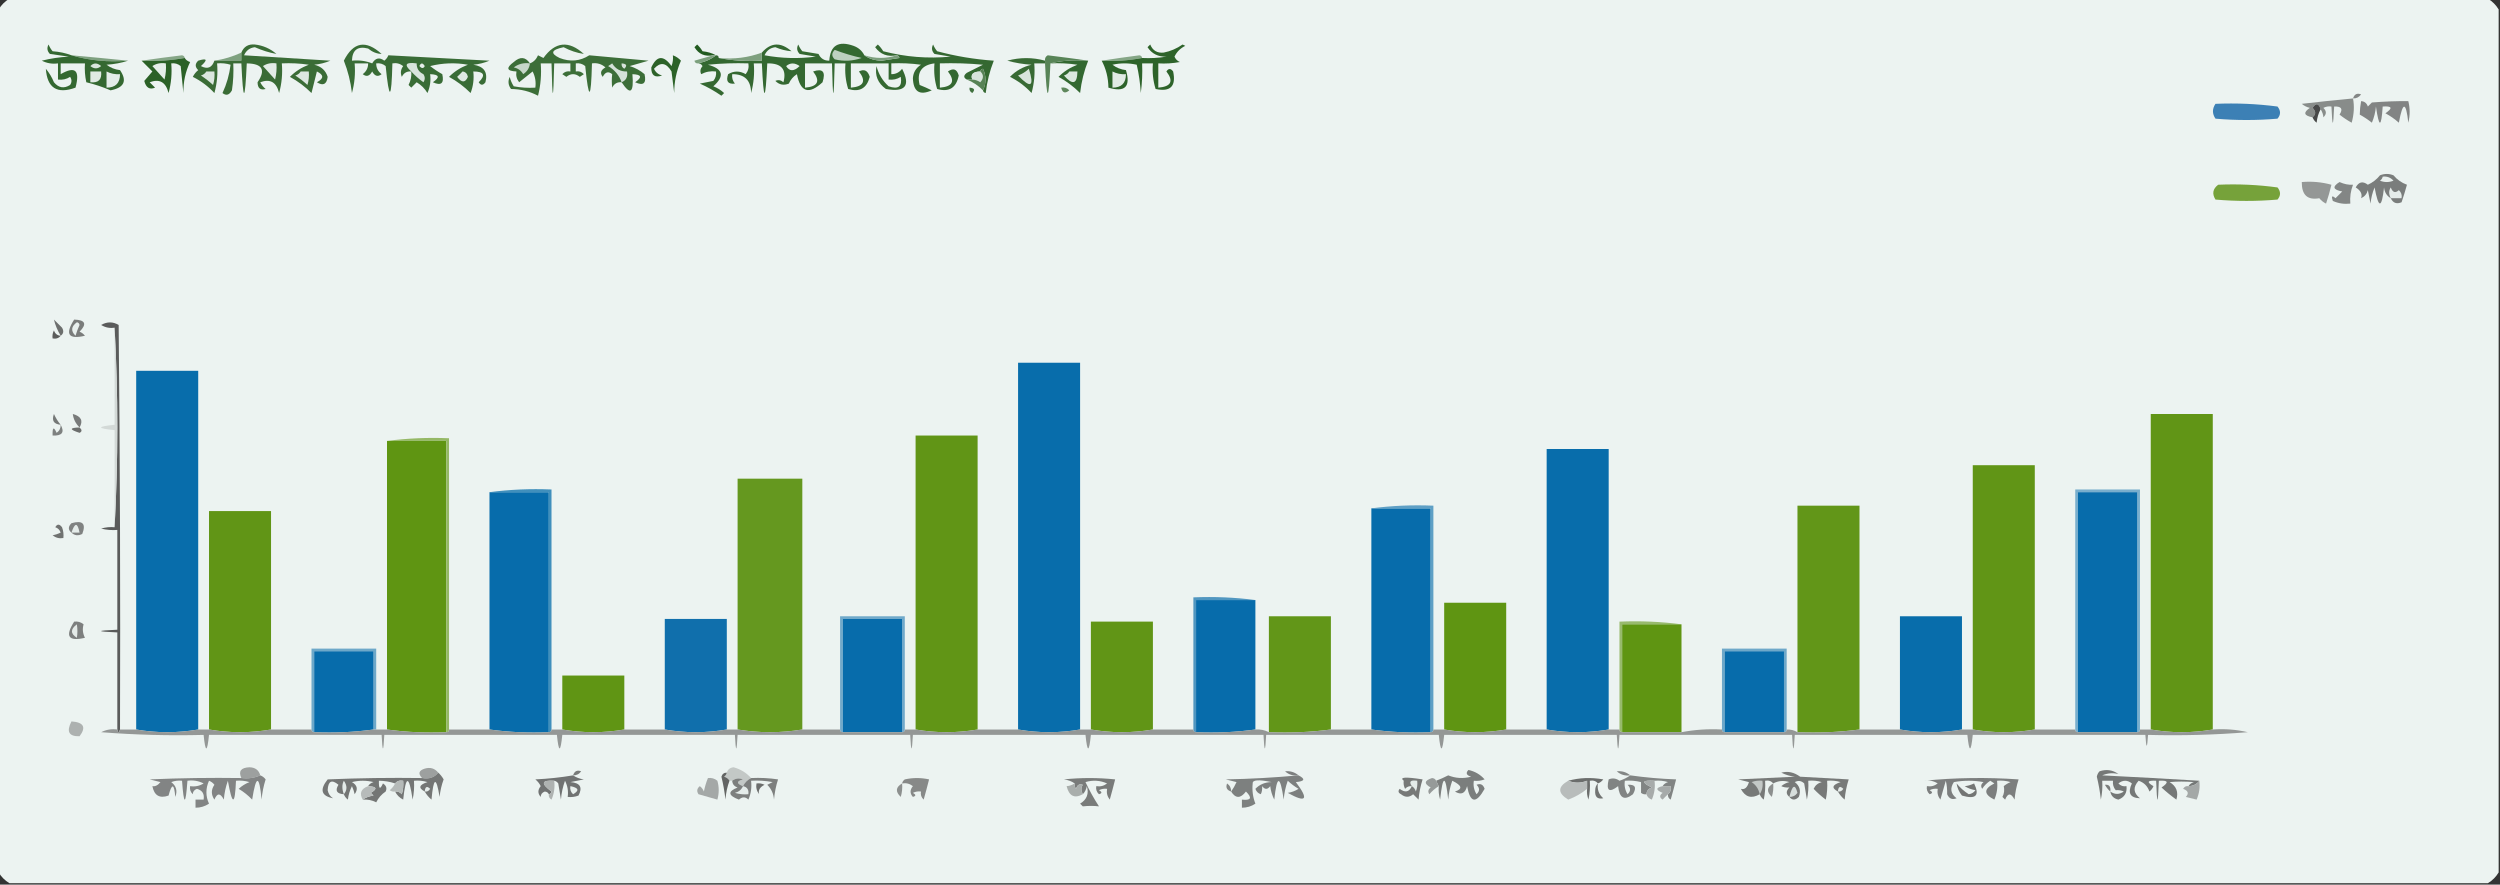 <?xml version="1.0" encoding="UTF-8"?>
<!DOCTYPE svg PUBLIC "-//W3C//DTD SVG 1.1//EN" "http://www.w3.org/Graphics/SVG/1.1/DTD/svg11.dtd">
<svg xmlns="http://www.w3.org/2000/svg" version="1.1" width="927px" height="328px" style="shape-rendering:geometricPrecision; text-rendering:geometricPrecision; image-rendering:optimizeQuality; fill-rule:evenodd; clip-rule:evenodd" xmlns:xlink="http://www.w3.org/1999/xlink">
<rect width="100%" height="100%" fill="#333333" stroke="none"/>
<g><path style="opacity:1" fill="#ecf3f1" d="M 3.5,-0.5 C 309.833,-0.5 616.167,-0.5 922.5,-0.5C 924.167,0.5 925.5,1.833 926.5,3.5C 926.5,110.167 926.5,216.833 926.5,323.5C 925.5,325.167 924.167,326.5 922.5,327.5C 616.167,327.5 309.833,327.5 3.5,327.5C 1.833,326.5 0.5,325.167 -0.5,323.5C -0.5,216.833 -0.5,110.167 -0.5,3.5C 0.5,1.833 1.833,0.5 3.5,-0.5 Z"/></g>
<g><path style="opacity:1" fill="#225b20" d="M 265.5,20.5 C 265.167,20.5 264.833,20.5 264.5,20.5C 261.404,21.093 259.071,20.093 257.5,17.5C 257.833,17.167 258.167,16.833 258.5,16.5C 259.287,17.242 259.953,18.075 260.5,19C 262.382,19.198 264.048,19.698 265.5,20.5 Z"/></g>
<g><path style="opacity:1" fill="#346831" d="M 320.5,20.5 C 322.223,21.8 324.39,22.467 327,22.5C 329.167,22.167 331.333,21.833 333.5,21.5C 333.376,20.893 333.043,20.56 332.5,20.5C 329.092,21.172 326.425,20.172 324.5,17.5C 324.833,17.167 325.167,16.833 325.5,16.5C 326.287,17.242 326.953,18.075 327.5,19C 335.717,21.135 344.05,21.802 352.5,21C 350.5,20.667 348.5,20.333 346.5,20C 345.483,18.951 345.316,17.784 346,16.5C 346.374,17.416 346.874,18.25 347.5,19C 354.302,20.827 361.302,21.994 368.5,22.5C 366.986,26.303 365.986,30.303 365.5,34.5C 364.893,34.376 364.56,34.043 364.5,33.5C 365.729,30.865 365.729,28.199 364.5,25.5C 363.893,25.624 363.56,25.957 363.5,26.5C 360.805,26.563 359.805,27.563 360.5,29.5C 359.833,29.5 359.167,29.5 358.5,29.5C 357.226,28.811 357.226,27.977 358.5,27C 360.5,26 362.5,25 364.5,24C 359.177,23.501 353.844,23.334 348.5,23.5C 348.5,26.5 348.5,29.5 348.5,32.5C 353.27,32.108 354.27,30.108 351.5,26.5C 353.495,25.11 354.828,25.61 355.5,28C 354.592,32.586 351.926,34.252 347.5,33C 346.549,29.943 346.216,26.777 346.5,23.5C 341.712,24.123 339.879,26.79 341,31.5C 342.509,32.09 344.009,32.756 345.5,33.5C 341.011,35.525 338.678,34.025 338.5,29C 338.643,26.849 339.643,25.182 341.5,24C 337.848,23.501 334.182,23.335 330.5,23.5C 330.5,24.833 330.5,26.167 330.5,27.5C 332.143,27.52 333.476,26.853 334.5,25.5C 337.712,31.804 335.712,34.304 328.5,33C 325.509,30.859 324.342,28.025 325,24.5C 325.763,27.47 327.263,29.97 329.5,32C 333.111,33.254 334.611,32.088 334,28.5C 332.644,29.38 331.144,29.713 329.5,29.5C 329.5,27.5 329.5,25.5 329.5,23.5C 324.833,23.5 320.167,23.5 315.5,23.5C 315.5,26.5 315.5,29.5 315.5,32.5C 320.27,32.108 321.27,30.108 318.5,26.5C 320.438,25.465 321.772,26.132 322.5,28.5C 321.398,32.767 318.731,34.267 314.5,33C 313.549,29.943 313.216,26.777 313.5,23.5C 312.167,23.5 310.833,23.5 309.5,23.5C 309.167,38.167 308.833,38.167 308.5,23.5C 305.167,23.5 301.833,23.5 298.5,23.5C 298.5,26.5 298.5,29.5 298.5,32.5C 303.27,32.108 304.27,30.108 301.5,26.5C 305.083,25.27 306.249,26.604 305,30.5C 299.951,35.194 296.785,34.194 295.5,27.5C 294.155,28.347 293.155,29.513 292.5,31C 290.597,31.774 288.93,31.44 287.5,30C 288.549,29.508 289.549,29.674 290.5,30.5C 291.776,25.736 289.776,23.403 284.5,23.5C 283.833,38.167 283.167,38.167 282.5,23.5C 281.5,23.5 280.5,23.5 279.5,23.5C 279.823,27.226 279.489,30.893 278.5,34.5C 278.479,29.812 276.145,27.479 271.5,27.5C 271.33,28.822 271.663,29.989 272.5,31C 269.909,31.301 269.075,30.134 270,27.5C 272.132,26.22 274.298,26.22 276.5,27.5C 277.429,26.311 277.762,24.978 277.5,23.5C 272.489,23.334 267.489,23.501 262.5,24C 268.123,25.527 268.79,28.193 264.5,32C 266.002,32.583 267.335,33.416 268.5,34.5C 268.167,34.833 267.833,35.167 267.5,35.5C 264.963,33.733 262.297,32.233 259.5,31C 261.167,30.667 262.833,30.333 264.5,30C 265.337,28.989 265.67,27.822 265.5,26.5C 263.533,26.261 261.699,26.594 260,27.5C 259.508,26.451 259.674,25.451 260.5,24.5C 260.043,23.703 259.376,23.369 258.5,23.5C 261.159,23.083 263.492,22.083 265.5,20.5C 266.167,20.5 266.5,20.833 266.5,21.5C 271.64,22.488 276.974,22.821 282.5,22.5C 282.5,21.5 282.5,20.5 282.5,19.5C 285.828,15.696 289.494,15.529 293.5,19C 291.51,18.862 289.51,18.362 287.5,17.5C 285.603,17.728 284.27,18.728 283.5,20.5C 289.807,21.664 296.141,21.831 302.5,21C 300.5,20.667 298.5,20.333 296.5,20C 295.483,18.951 295.316,17.784 296,16.5C 296.374,17.416 296.874,18.25 297.5,19C 299.5,19.333 301.5,19.667 303.5,20C 304.308,21.706 305.641,22.539 307.5,22.5C 307.867,16.844 310.867,15.011 316.5,17C 318.324,17.66 319.657,18.827 320.5,20.5 Z"/></g>
<g><path style="opacity:1" fill="#bdd0c0" d="M 309.5,18.5 C 312.694,19.708 316.027,20.708 319.5,21.5C 316.216,22.657 312.882,22.824 309.5,22C 308.316,20.855 308.316,19.688 309.5,18.5 Z"/></g>
<g><path style="opacity:1" fill="#7ea07f" d="M 26.5,20.5 C 33.6,21.134 40.6,21.801 47.5,22.5C 40.087,23.128 33.087,22.461 26.5,20.5 Z"/></g>
<g><path style="opacity:1" fill="#86a687" d="M 68.5,21.5 C 63.26,22.449 57.926,22.782 52.5,22.5C 57.368,21.788 62.368,21.121 67.5,20.5C 68.107,20.624 68.44,20.957 68.5,21.5 Z"/></g>
<g><path style="opacity:1" fill="#7ea17f" d="M 89.5,19.5 C 89.5,20.5 89.5,21.5 89.5,22.5C 86.167,22.5 82.833,22.5 79.5,22.5C 82.963,21.988 86.296,20.988 89.5,19.5 Z"/></g>
<g><path style="opacity:1" fill="#396c36" d="M 152.5,26.5 C 150.876,26.36 149.71,27.027 149,28.5C 148.405,27.101 148.572,25.768 149.5,24.5C 148.311,23.571 146.978,23.238 145.5,23.5C 145.153,37.191 144.32,37.525 143,24.5C 141.989,23.663 140.822,23.33 139.5,23.5C 139.48,25.143 140.147,26.476 141.5,27.5C 140.132,28.594 138.965,28.26 138,26.5C 137.035,28.26 135.868,28.594 134.5,27.5C 135.853,26.476 136.52,25.143 136.5,23.5C 134.833,23.5 133.167,23.5 131.5,23.5C 131.823,27.226 131.489,30.893 130.5,34.5C 130.014,30.303 129.014,26.303 127.5,22.5C 131.002,15.527 135.669,14.694 141.5,20C 139.721,19.956 138.055,19.289 136.5,18C 132.652,17.013 130.652,18.513 130.5,22.5C 133.119,22.232 135.619,22.565 138,23.5C 139.194,21.475 140.694,21.141 142.5,22.5C 143.192,21.975 143.692,21.308 144,20.5C 156.438,21.158 168.938,21.824 181.5,22.5C 179.577,23.308 177.577,23.808 175.5,24C 179.461,24.608 180.961,26.774 180,30.5C 179.107,31.711 178.274,31.711 177.5,30.5C 180.18,27.853 179.513,26.52 175.5,26.5C 175.813,29.247 175.48,31.913 174.5,34.5C 172.116,32.115 169.45,30.115 166.5,28.5C 168.457,26.515 170.79,25.015 173.5,24C 168.798,23.172 164.131,23.338 159.5,24.5C 160.914,25.624 162.414,26.624 164,27.5C 164.757,30.914 163.59,31.914 160.5,30.5C 163.229,28.633 162.896,27.633 159.5,27.5C 159.808,29.924 159.474,32.257 158.5,34.5C 157.5,32.833 156.167,31.5 154.5,30.5C 153.833,31.167 153.167,31.833 152.5,32.5C 152.167,32.167 151.833,31.833 151.5,31.5C 152.309,29.929 152.643,28.262 152.5,26.5 Z"/></g>
<g><path style="opacity:1" fill="#2c6228" d="M 249.5,20.5 C 250.643,20.908 251.643,21.575 252.5,22.5C 250.83,26.258 249.997,30.258 250,34.5C 249.667,31.833 249.333,29.167 249,26.5C 247.041,23.211 244.875,22.878 242.5,25.5C 243.09,26.799 244.09,27.632 245.5,28C 242.77,28.942 241.437,27.942 241.5,25C 243.556,20.553 246.056,20.386 249,24.5C 249.49,23.207 249.657,21.873 249.5,20.5 Z"/></g>
<g><path style="opacity:1" fill="#7ca07d" d="M 264.5,20.5 C 264.833,20.5 265.167,20.5 265.5,20.5C 263.492,22.083 261.159,23.083 258.5,23.5C 257.957,23.44 257.624,23.107 257.5,22.5C 259.969,21.832 262.302,21.165 264.5,20.5 Z"/></g>
<g><path style="opacity:1" fill="#7ea07e" d="M 282.5,19.5 C 282.5,20.5 282.5,21.5 282.5,22.5C 276.974,22.821 271.64,22.488 266.5,21.5C 272.135,22.037 277.468,21.37 282.5,19.5 Z"/></g>
<g><path style="opacity:1" fill="#7c9f7d" d="M 320.5,20.5 C 324.601,21.791 328.601,21.791 332.5,20.5C 333.043,20.56 333.376,20.893 333.5,21.5C 331.333,21.833 329.167,22.167 327,22.5C 324.39,22.467 322.223,21.8 320.5,20.5 Z"/></g>
<g><path style="opacity:1" fill="#85a686" d="M 423.5,21.5 C 418.595,22.445 413.595,22.779 408.5,22.5C 413.034,21.784 417.701,21.117 422.5,20.5C 423.107,20.624 423.44,20.957 423.5,21.5 Z"/></g>
<g><path style="opacity:1" fill="#2d632a" d="M 408.5,22.5 C 413.595,22.779 418.595,22.445 423.5,21.5C 426.518,21.665 429.518,21.498 432.5,21C 429.443,21.107 427.109,19.94 425.5,17.5C 425.833,17.167 426.167,16.833 426.5,16.5C 427.412,18.743 429.078,19.743 431.5,19.5C 434.012,19.006 436.345,18.006 438.5,16.5C 438.833,16.667 439.167,16.833 439.5,17C 437.673,17.899 436.34,19.233 435.5,21C 435.905,21.945 436.572,22.612 437.5,23C 434.854,23.497 432.187,23.664 429.5,23.5C 429.5,26.5 429.5,29.5 429.5,32.5C 434.27,32.108 435.27,30.108 432.5,26.5C 433.274,25.289 434.107,25.289 435,26.5C 436.167,32 434,34.167 428.5,33C 427.549,29.943 427.216,26.777 427.5,23.5C 426.167,23.5 424.833,23.5 423.5,23.5C 423.665,27.182 423.499,30.848 423,34.5C 422.793,30.911 422.293,27.411 421.5,24C 418.5,23.333 415.5,23.333 412.5,24C 413.949,25.117 415.616,25.784 417.5,26C 419.333,32.167 417.167,34.333 411,32.5C 410.95,28.843 410.117,25.51 408.5,22.5 Z"/></g>
<g><path style="opacity:1" fill="#2b6127" d="M 68.5,21.5 C 68.918,22.222 69.584,22.722 70.5,23C 68.781,26.51 67.948,30.344 68,34.5C 67.667,31.167 67.333,27.833 67,24.5C 65.989,23.663 64.822,23.33 63.5,23.5C 63.823,27.226 63.489,30.893 62.5,34.5C 61.502,30.458 59.168,29.124 55.5,30.5C 56.167,31.167 56.833,31.833 57.5,32.5C 55.461,33.359 54.127,32.526 53.5,30C 54.509,28.832 55.509,27.665 56.5,26.5C 55.133,25.16 53.8,23.827 52.5,22.5C 57.926,22.782 63.26,22.449 68.5,21.5 Z"/></g>
<g><path style="opacity:1" fill="#3a6c36" d="M 79.5,22.5 C 82.833,22.5 86.167,22.5 89.5,22.5C 89.5,21.5 89.5,20.5 89.5,19.5C 90.391,17.286 92.058,16.286 94.5,16.5C 97.528,16.847 100.194,18.014 102.5,20C 99.835,19.52 97.169,18.687 94.5,17.5C 92.603,17.728 91.27,18.728 90.5,20.5C 101.167,21.167 111.833,21.833 122.5,22.5C 120.577,23.308 118.577,23.808 116.5,24C 119.093,24.606 120.76,26.106 121.5,28.5C 121.141,31.282 119.808,31.948 117.5,30.5C 120.133,29.116 120.133,27.782 117.5,26.5C 116.833,29.167 116.167,31.833 115.5,34.5C 113.116,32.115 110.45,30.115 107.5,28.5C 109.457,26.515 111.79,25.015 114.5,24C 111.183,23.502 107.85,23.335 104.5,23.5C 104.823,27.226 104.489,30.893 103.5,34.5C 102.502,30.458 100.168,29.124 96.5,30.5C 96.977,31.478 97.643,32.311 98.5,33C 96.527,33.538 95.527,32.704 95.5,30.5C 98.637,25.93 97.304,23.597 91.5,23.5C 90.833,38.167 90.167,38.167 89.5,23.5C 88.5,23.5 87.5,23.5 86.5,23.5C 86.665,26.85 86.498,30.183 86,33.5C 85.035,35.26 83.868,35.594 82.5,34.5C 84.055,31.17 85.055,27.67 85.5,24C 83.866,23.506 82.199,23.34 80.5,23.5C 80.823,27.226 80.489,30.893 79.5,34.5C 77.23,32.025 74.563,30.025 71.5,28.5C 71.977,27.522 72.643,26.689 73.5,26C 72.269,24.817 72.269,23.651 73.5,22.5C 76.788,21.462 77.121,22.128 74.5,24.5C 76.93,25.786 78.597,25.119 79.5,22.5 Z"/></g>
<g><path style="opacity:1" fill="#386a34" d="M 387.5,22.5 C 387.5,22.833 387.5,23.167 387.5,23.5C 386.167,23.5 384.833,23.5 383.5,23.5C 383.823,27.226 383.489,30.893 382.5,34.5C 380.23,32.025 377.563,30.025 374.5,28.5C 376.677,26.242 379.343,24.742 382.5,24C 379.447,23.821 376.447,23.321 373.5,22.5C 378.216,21.225 382.883,21.225 387.5,22.5 Z"/></g>
<g><path style="opacity:1" fill="#e5eee9" d="M 56.5,24.5 C 57.919,23.549 59.585,23.215 61.5,23.5C 61.662,25.527 61.495,27.527 61,29.5C 59.483,27.761 57.983,26.094 56.5,24.5 Z"/></g>
<g><path style="opacity:1" fill="#e2ece6" d="M 97.5,24.5 C 98.919,23.549 100.585,23.215 102.5,23.5C 102.662,25.527 102.495,27.527 102,29.5C 100.483,27.761 98.983,26.094 97.5,24.5 Z"/></g>
<g><path style="opacity:1" fill="#e6eeea" d="M 155.5,24.5 C 156.077,23.227 156.743,23.227 157.5,24.5C 157.03,25.463 156.363,25.463 155.5,24.5 Z"/></g>
<g><path style="opacity:1" fill="#3c6e38" d="M 230.5,30.5 C 228.876,30.36 227.71,31.027 227,32.5C 226.805,30.793 226.805,29.126 227,27.5C 225.594,26.332 224.428,26.665 223.5,28.5C 222.406,27.132 222.74,25.965 224.5,25C 223.095,23.731 221.429,23.231 219.5,23.5C 219.153,37.191 218.32,37.525 217,24.5C 215.989,23.663 214.822,23.33 213.5,23.5C 213.5,24.5 213.5,25.5 213.5,26.5C 214.675,26.281 215.675,26.614 216.5,27.5C 216,27.833 215.5,28.167 215,28.5C 213.333,27.167 211.667,27.167 210,28.5C 209.5,28.167 209,27.833 208.5,27.5C 209.325,26.614 210.325,26.281 211.5,26.5C 211.5,25.5 211.5,24.5 211.5,23.5C 209.5,23.5 207.5,23.5 205.5,23.5C 205.167,38.167 204.833,38.167 204.5,23.5C 203.167,23.5 201.833,23.5 200.5,23.5C 200.824,27.555 200.491,31.555 199.5,35.5C 196.422,33.87 193.089,33.037 189.5,33C 188.446,31.612 188.28,30.112 189,28.5C 189.309,29.766 189.809,30.933 190.5,32C 193.146,32.497 195.813,32.664 198.5,32.5C 198.799,30.396 198.466,28.396 197.5,26.5C 195.833,27.833 194.167,29.167 192.5,30.5C 191.571,29.311 191.238,27.978 191.5,26.5C 187.865,26.344 187.532,25.178 190.5,23C 192.861,20.891 194.861,21.058 196.5,23.5C 197.859,22.994 198.859,21.994 199.5,20.5C 200.167,20.833 200.833,21.167 201.5,21.5C 205.877,15.424 210.877,14.924 216.5,20C 213.911,19.632 211.411,18.799 209,17.5C 204.402,18.45 203.902,19.783 207.5,21.5C 211.421,23.03 215.087,22.697 218.5,20.5C 225.808,21.135 233.141,21.802 240.5,22.5C 238.167,23.167 235.833,23.833 233.5,24.5C 235.567,25.134 237.4,26.134 239,27.5C 239.757,30.914 238.59,31.914 235.5,30.5C 238.229,28.633 237.896,27.633 234.5,27.5C 235.081,34.441 233.747,35.441 230.5,30.5 Z"/></g>
<g><path style="opacity:1" fill="#c6d7c9" d="M 196.5,23.5 C 196.315,25.196 195.481,26.529 194,27.5C 193.228,26.151 192.061,25.318 190.5,25C 192.25,23.681 194.25,23.181 196.5,23.5 Z"/></g>
<g><path style="opacity:1" fill="#d4e1d8" d="M 230.5,30.5 C 229.581,27.911 227.914,25.911 225.5,24.5C 226,24.167 226.5,23.833 227,23.5C 228.244,25.576 230.077,26.576 232.5,26.5C 232.843,28.483 232.176,29.817 230.5,30.5 Z"/></g>
<g><path style="opacity:1" fill="#d7e3db" d="M 230.5,23.5 C 232.337,23.64 232.67,24.306 231.5,25.5C 230.702,25.043 230.369,24.376 230.5,23.5 Z"/></g>
<g><path style="opacity:1" fill="#e9f1ee" d="M 291.5,24.5 C 293.035,23.212 294.701,23.212 296.5,24.5C 294.389,26.54 292.722,26.54 291.5,24.5 Z"/></g>
<g><path style="opacity:1" fill="#336831" d="M 403.5,22.5 C 401.994,26.235 400.994,30.235 400.5,34.5C 398.116,32.115 395.45,30.115 392.5,28.5C 394.457,26.515 396.79,25.015 399.5,24C 396.183,23.502 392.85,23.335 389.5,23.5C 393.396,22.499 398.063,22.166 403.5,22.5 Z"/></g>
<g><path style="opacity:1" fill="#588457" d="M 403.5,22.5 C 398.063,22.166 393.396,22.499 389.5,23.5C 388.833,38.167 388.167,38.167 387.5,23.5C 387.5,23.167 387.5,22.833 387.5,22.5C 387.369,21.624 387.702,20.957 388.5,20.5C 393.632,21.121 398.632,21.788 403.5,22.5 Z"/></g>
<g><path style="opacity:1" fill="#dbe7df" d="M 76.5,26.5 C 77.5,26.5 78.5,26.5 79.5,26.5C 79.66,28.199 79.493,29.866 79,31.5C 77.591,30.212 76.091,29.046 74.5,28C 75.416,27.722 76.082,27.222 76.5,26.5 Z"/></g>
<g><path style="opacity:1" fill="#dce7e0" d="M 111.5,26.5 C 112.5,26.5 113.5,26.5 114.5,26.5C 114.66,28.199 114.494,29.866 114,31.5C 112.59,30.212 111.09,29.046 109.5,28C 110.416,27.722 111.082,27.222 111.5,26.5 Z"/></g>
<g><path style="opacity:1" fill="#d9e5dd" d="M 152.5,26.5 C 149.693,23.956 150.36,22.956 154.5,23.5C 154.461,25.359 155.294,26.692 157,27.5C 157.667,28.5 157.667,29.5 157,30.5C 155.306,29.301 153.806,27.968 152.5,26.5 Z"/></g>
<g><path style="opacity:1" fill="#dee9e2" d="M 171.5,26.5 C 172.586,26.62 173.253,27.287 173.5,28.5C 172.515,30.752 171.182,30.752 169.5,28.5C 170.243,27.818 170.909,27.151 171.5,26.5 Z"/></g>
<g><path style="opacity:1" fill="#d8e4dc" d="M 363.5,26.5 C 364.782,27.708 364.782,29.042 363.5,30.5C 362.583,29.873 361.583,29.539 360.5,29.5C 359.805,27.563 360.805,26.563 363.5,26.5 Z"/></g>
<g><path style="opacity:1" fill="#d8e4dc" d="M 381.5,25.5 C 383.602,32.125 382.269,32.959 377.5,28C 379.066,27.392 380.4,26.558 381.5,25.5 Z"/></g>
<g><path style="opacity:1" fill="#dbe7df" d="M 396.5,26.5 C 397.5,26.5 398.5,26.5 399.5,26.5C 399.443,31.199 397.776,31.699 394.5,28C 395.416,27.722 396.082,27.222 396.5,26.5 Z"/></g>
<g><path style="opacity:1" fill="#e1ebe5" d="M 412.5,26.5 C 414.042,27.301 415.708,27.634 417.5,27.5C 417.5,30.833 415.833,32.5 412.5,32.5C 412.5,30.5 412.5,28.5 412.5,26.5 Z"/></g>
<g><path style="opacity:1" fill="#578255" d="M 363.5,26.5 C 363.56,25.957 363.893,25.624 364.5,25.5C 365.729,28.199 365.729,30.865 364.5,33.5C 362.728,31.71 360.728,30.377 358.5,29.5C 359.167,29.5 359.833,29.5 360.5,29.5C 361.583,29.539 362.583,29.873 363.5,30.5C 364.782,29.042 364.782,27.708 363.5,26.5 Z"/></g>
<g><path style="opacity:1" fill="#346831" d="M 26.5,20.5 C 33.087,22.461 40.087,23.128 47.5,22.5C 45.031,23.317 42.365,23.817 39.5,24C 40.949,25.117 42.616,25.784 44.5,26C 47.234,30.001 46.068,32.501 41,33.5C 38.107,32.252 35.107,31.252 32,30.5C 31.503,28.19 31.337,25.857 31.5,23.5C 28.5,23.5 25.5,23.5 22.5,23.5C 22.5,24.833 22.5,26.167 22.5,27.5C 27.898,24.38 29.731,26.046 28,32.5C 21.162,34.981 17.496,32.648 17,25.5C 18.252,27.001 19.252,28.668 20,30.5C 21.733,32.602 23.733,32.935 26,31.5C 26.667,30.5 26.667,29.5 26,28.5C 24.644,29.38 23.144,29.713 21.5,29.5C 21.5,27.5 21.5,25.5 21.5,23.5C 19.396,23.799 17.396,23.466 15.5,22.5C 18.785,21.676 22.118,21.176 25.5,21C 23.167,20.667 20.833,20.333 18.5,20C 17.483,18.951 17.316,17.784 18,16.5C 18.374,17.416 18.874,18.25 19.5,19C 22.036,19.186 24.369,19.686 26.5,20.5 Z"/></g>
<g><path style="opacity:1" fill="#e4ede9" d="M 39.5,26.5 C 41.042,27.301 42.709,27.634 44.5,27.5C 44.5,30.833 42.833,32.5 39.5,32.5C 39.5,30.5 39.5,28.5 39.5,26.5 Z"/></g>
<g><path style="opacity:1" fill="#e0eae4" d="M 33.5,26.5 C 34.833,26.5 36.167,26.5 37.5,26.5C 37.833,29.5 36.5,30.833 33.5,30.5C 33.5,29.167 33.5,27.833 33.5,26.5 Z"/></g>
<g><path style="opacity:1" fill="#d9e5dd" d="M 33.5,24.5 C 34.708,23.218 36.042,23.218 37.5,24.5C 36.192,25.626 34.858,25.626 33.5,24.5 Z"/></g>
<g><path style="opacity:1" fill="#40713e" d="M 359.5,32.5 C 361.337,32.639 361.67,33.306 360.5,34.5C 359.702,34.043 359.369,33.376 359.5,32.5 Z"/></g>
<g><path style="opacity:1" fill="#5e875c" d="M 393.5,32.5 C 394.675,32.281 395.675,32.614 396.5,33.5C 394.948,34.798 393.948,34.465 393.5,32.5 Z"/></g>
<g><path style="opacity:1" fill="#838685" d="M 872.5,36.5 C 873.002,34.915 874.002,34.415 875.5,35C 874.756,36.039 873.756,36.539 872.5,36.5 Z"/></g>
<g><path style="opacity:1" fill="#888c8a" d="M 872.5,36.5 C 873.036,39.385 872.87,42.385 872,45.5C 870.414,44.624 868.914,43.624 867.5,42.5C 868.872,40.38 868.205,39.38 865.5,39.5C 865.167,47.5 864.833,47.5 864.5,39.5C 863.448,39.35 862.448,39.517 861.5,40C 862.731,41.183 862.731,42.349 861.5,43.5C 861.483,42.606 861.149,41.606 860.5,40.5C 859.762,38.24 858.762,38.073 857.5,40C 858.791,41.292 858.791,42.458 857.5,43.5C 854.269,42.902 853.936,41.736 856.5,40C 855.376,39.751 854.376,39.251 853.5,38.5C 859.853,37.755 866.186,37.088 872.5,36.5 Z"/></g>
<g><path style="opacity:1" fill="#3c80b5" d="M 821.5,38.5 C 829.196,38.169 836.862,38.502 844.5,39.5C 845.747,41.042 845.747,42.542 844.5,44C 836.833,44.667 829.167,44.667 821.5,44C 820.248,42.172 820.248,40.339 821.5,38.5 Z"/></g>
<g><path style="opacity:1" fill="#828484" d="M 875.5,37.5 C 876.75,37.577 877.583,38.244 878,39.5C 878.5,39 879,38.5 879.5,38C 884.201,37.625 888.701,37.458 893,37.5C 893.667,40.167 893.667,42.833 893,45.5C 892.129,37.576 890.962,37.576 889.5,45.5C 887.972,44.139 886.305,42.972 884.5,42C 887.332,40.092 886.999,39.259 883.5,39.5C 882.984,47.474 882.151,47.474 881,39.5C 880.808,41.577 880.308,43.577 879.5,45.5C 878.086,44.376 876.586,43.376 875,42.5C 875.019,40.892 875.185,39.226 875.5,37.5 Z"/></g>
<g><path style="opacity:1" fill="#474848" d="M 860.5,40.5 C 859.698,41.952 859.198,43.618 859,45.5C 858.283,44.956 857.783,44.289 857.5,43.5C 858.791,42.458 858.791,41.292 857.5,40C 858.762,38.073 859.762,38.24 860.5,40.5 Z"/></g>
<g><path style="opacity:1" fill="#949796" d="M 853.5,67.5 C 857.226,67.177 860.893,67.511 864.5,68.5C 863.94,70.854 863.273,73.187 862.5,75.5C 861.522,75.023 860.689,74.357 860,73.5C 855.623,74.303 853.457,72.303 853.5,67.5 Z"/></g>
<g><path style="opacity:1" fill="#76a23a" d="M 822.5,68.5 C 829.863,68.169 837.197,68.503 844.5,69.5C 845.747,71.042 845.747,72.542 844.5,74C 836.833,74.667 829.167,74.667 821.5,74C 820.156,71.856 820.49,70.023 822.5,68.5 Z"/></g>
<g><path style="opacity:1" fill="#7a7d7c" d="M 886.5,73.5 C 885.034,72.653 884.2,71.32 884,69.5C 883.129,77.424 881.962,77.424 880.5,69.5C 879.692,71.423 879.192,73.423 879,75.5C 878.667,73.833 878.333,72.167 878,70.5C 877.632,71.91 876.799,72.91 875.5,73.5C 876.017,71.981 875.35,70.648 873.5,69.5C 874.62,67.404 876.12,67.07 878,68.5C 879.771,67.696 881.271,66.529 882.5,65C 884.167,64.333 885.833,64.333 887.5,65C 888.851,66.617 890.518,67.784 892.5,68.5C 891.894,70.709 891.227,72.876 890.5,75C 888.648,75.773 887.314,75.273 886.5,73.5 Z"/></g>
<g><path style="opacity:1" fill="#e5ecea" d="M 886.5,73.5 C 885.708,72.033 885.708,70.7 886.5,69.5C 887.197,71.385 888.197,71.718 889.5,70.5C 890.386,71.325 890.719,72.325 890.5,73.5C 889.167,73.5 887.833,73.5 886.5,73.5 Z"/></g>
<g><path style="opacity:1" fill="#eaf1ef" d="M 883.5,65.5 C 885.103,65.312 886.437,65.812 887.5,67C 885.833,67.667 884.167,67.667 882.5,67C 883.056,66.617 883.389,66.117 883.5,65.5 Z"/></g>
<g><path style="opacity:1" fill="#838685" d="M 867.5,67.5 C 869.225,68.278 870.891,68.611 872.5,68.5C 871.626,70.747 871.292,73.08 871.5,75.5C 869.208,75.756 867.041,75.423 865,74.5C 864.386,72.687 864.719,72.353 866,73.5C 866.833,72.667 867.667,71.833 868.5,71C 865.046,70.372 864.713,69.205 867.5,67.5 Z"/></g>
<g><path style="opacity:1" fill="#7a7c7b" d="M 27.5,118.5 C 31.652,118.631 32.319,120.131 29.5,123C 30.308,123.308 30.975,123.808 31.5,124.5C 25.345,125.946 24.011,123.946 27.5,118.5 Z"/></g>
<g><path style="opacity:1" fill="#6d6f6e" d="M 22.5,124.5 C 21.316,122.537 20.483,120.537 20,118.5C 21,119.5 22,120.5 23,121.5C 23.74,122.749 23.573,123.749 22.5,124.5 Z"/></g>
<g><path style="opacity:1" fill="#e9f0ee" d="M 28.5,119.5 C 29.043,119.56 29.376,119.893 29.5,120.5C 28.902,121.795 28.402,123.128 28,124.5C 26.198,122.727 26.365,121.06 28.5,119.5 Z"/></g>
<g><path style="opacity:1" fill="#5a5b5b" d="M 44.5,270.5 C 44.167,271.833 43.833,271.833 43.5,270.5C 43.5,258.5 43.5,246.5 43.5,234.5C 35.5,234.167 35.5,233.833 43.5,233.5C 43.5,221.167 43.5,208.833 43.5,196.5C 41.473,196.662 39.473,196.495 37.5,196C 39.134,195.506 40.801,195.34 42.5,195.5C 43.833,170.833 43.833,146.167 42.5,121.5C 40.712,121.785 39.045,121.452 37.5,120.5C 39.695,119.231 41.861,119.231 44,120.5C 44.5,170.499 44.667,220.499 44.5,270.5 Z"/></g>
<g><path style="opacity:1" fill="#5b5c5b" d="M 22.5,124.5 C 21.791,125.404 20.791,125.737 19.5,125.5C 19.351,124.448 19.517,123.448 20,122.5C 20.417,123.756 21.25,124.423 22.5,124.5 Z"/></g>
<g><path style="opacity:1" fill="#086dab" d="M 400.5,270.5 C 392.833,271.833 385.167,271.833 377.5,270.5C 377.5,225.167 377.5,179.833 377.5,134.5C 385.167,134.5 392.833,134.5 400.5,134.5C 400.5,179.833 400.5,225.167 400.5,270.5 Z"/></g>
<g><path style="opacity:1" fill="#086dab" d="M 73.5,270.5 C 65.833,271.833 58.167,271.833 50.5,270.5C 50.5,226.167 50.5,181.833 50.5,137.5C 58.167,137.5 65.833,137.5 73.5,137.5C 73.5,181.833 73.5,226.167 73.5,270.5 Z"/></g>
<g><path style="opacity:1" fill="#619516" d="M 820.5,270.5 C 812.833,271.833 805.167,271.833 797.5,270.5C 797.5,231.5 797.5,192.5 797.5,153.5C 805.167,153.5 812.833,153.5 820.5,153.5C 820.5,192.5 820.5,231.5 820.5,270.5 Z"/></g>
<g><path style="opacity:1" fill="#757877" d="M 22.5,157.5 C 19.924,157.278 19.09,155.945 20,153.5C 20.662,154.984 21.495,156.317 22.5,157.5 Z"/></g>
<g><path style="opacity:1" fill="#787a7a" d="M 29.5,158.5 C 28.047,157.067 27.213,155.4 27,153.5C 30.101,154.362 30.935,156.028 29.5,158.5 Z"/></g>
<g><path style="opacity:1" fill="#6c6e6d" d="M 29.5,158.5 C 30.463,159.363 30.463,160.03 29.5,160.5C 25.661,159.279 25.661,158.612 29.5,158.5 Z"/></g>
<g><path style="opacity:1" fill="#d3d9d7" d="M 42.5,121.5 C 43.833,146.167 43.833,170.833 42.5,195.5C 42.5,183.5 42.5,171.5 42.5,159.5C 35.833,158.833 35.833,158.167 42.5,157.5C 42.5,145.5 42.5,133.5 42.5,121.5 Z"/></g>
<g><path style="opacity:1" fill="#7e8180" d="M 22.5,157.5 C 24.035,160.33 23.035,161.663 19.5,161.5C 19.413,158.402 19.913,158.068 21,160.5C 22.039,159.756 22.539,158.756 22.5,157.5 Z"/></g>
<g><path style="opacity:1" fill="#619516" d="M 362.5,270.5 C 354.833,271.833 347.167,271.833 339.5,270.5C 339.5,234.167 339.5,197.833 339.5,161.5C 347.167,161.5 354.833,161.5 362.5,161.5C 362.5,197.833 362.5,234.167 362.5,270.5 Z"/></g>
<g><path style="opacity:1" fill="#5f9512" d="M 143.5,163.5 C 150.833,163.5 158.167,163.5 165.5,163.5C 165.5,199.5 165.5,235.5 165.5,271.5C 157.981,271.825 150.648,271.492 143.5,270.5C 143.5,234.833 143.5,199.167 143.5,163.5 Z"/></g>
<g><path style="opacity:1" fill="#95b866" d="M 143.5,163.5 C 150.982,162.508 158.648,162.175 166.5,162.5C 166.5,198.5 166.5,234.5 166.5,270.5C 166.5,271.167 166.167,271.5 165.5,271.5C 165.5,235.5 165.5,199.5 165.5,163.5C 158.167,163.5 150.833,163.5 143.5,163.5 Z"/></g>
<g><path style="opacity:1" fill="#086dab" d="M 596.5,270.5 C 588.833,271.833 581.167,271.833 573.5,270.5C 573.5,235.833 573.5,201.167 573.5,166.5C 581.167,166.5 588.833,166.5 596.5,166.5C 596.5,201.167 596.5,235.833 596.5,270.5 Z"/></g>
<g><path style="opacity:1" fill="#619516" d="M 754.5,270.5 C 746.833,271.833 739.167,271.833 731.5,270.5C 731.5,237.833 731.5,205.167 731.5,172.5C 739.167,172.5 746.833,172.5 754.5,172.5C 754.5,205.167 754.5,237.833 754.5,270.5 Z"/></g>
<g><path style="opacity:1" fill="#65981f" d="M 297.5,270.5 C 289.5,271.833 281.5,271.833 273.5,270.5C 273.5,239.5 273.5,208.5 273.5,177.5C 281.5,177.5 289.5,177.5 297.5,177.5C 297.5,208.5 297.5,239.5 297.5,270.5 Z"/></g>
<g><path style="opacity:1" fill="#076cab" d="M 181.5,182.5 C 188.833,182.5 196.167,182.5 203.5,182.5C 203.5,212.167 203.5,241.833 203.5,271.5C 195.981,271.825 188.648,271.492 181.5,270.5C 181.5,241.167 181.5,211.833 181.5,182.5 Z"/></g>
<g><path style="opacity:1" fill="#408fbc" d="M 181.5,182.5 C 188.982,181.508 196.648,181.175 204.5,181.5C 204.5,211.167 204.5,240.833 204.5,270.5C 204.5,271.167 204.167,271.5 203.5,271.5C 203.5,241.833 203.5,212.167 203.5,182.5C 196.167,182.5 188.833,182.5 181.5,182.5 Z"/></g>
<g><path style="opacity:1" fill="#78aecd" d="M 793.5,270.5 C 793.5,271.167 793.167,271.5 792.5,271.5C 792.5,241.833 792.5,212.167 792.5,182.5C 785.167,182.5 777.833,182.5 770.5,182.5C 770.5,212.167 770.5,241.833 770.5,271.5C 769.833,271.5 769.5,271.167 769.5,270.5C 769.5,240.833 769.5,211.167 769.5,181.5C 777.5,181.5 785.5,181.5 793.5,181.5C 793.5,211.167 793.5,240.833 793.5,270.5 Z"/></g>
<g><path style="opacity:1" fill="#076cab" d="M 792.5,271.5 C 785.167,271.5 777.833,271.5 770.5,271.5C 770.5,241.833 770.5,212.167 770.5,182.5C 777.833,182.5 785.167,182.5 792.5,182.5C 792.5,212.167 792.5,241.833 792.5,271.5 Z"/></g>
<g><path style="opacity:1" fill="#076cab" d="M 508.5,188.5 C 515.833,188.5 523.167,188.5 530.5,188.5C 530.5,216.167 530.5,243.833 530.5,271.5C 522.981,271.825 515.648,271.492 508.5,270.5C 508.5,243.167 508.5,215.833 508.5,188.5 Z"/></g>
<g><path style="opacity:1" fill="#5e9fc5" d="M 508.5,188.5 C 515.982,187.508 523.648,187.175 531.5,187.5C 531.5,215.167 531.5,242.833 531.5,270.5C 531.5,271.167 531.167,271.5 530.5,271.5C 530.5,243.833 530.5,216.167 530.5,188.5C 523.167,188.5 515.833,188.5 508.5,188.5 Z"/></g>
<g><path style="opacity:1" fill="#629618" d="M 689.5,270.5 C 682.018,271.492 674.352,271.825 666.5,271.5C 666.5,243.5 666.5,215.5 666.5,187.5C 674.167,187.5 681.833,187.5 689.5,187.5C 689.5,215.167 689.5,242.833 689.5,270.5 Z"/></g>
<g><path style="opacity:1" fill="#619516" d="M 100.5,270.5 C 92.833,271.833 85.167,271.833 77.5,270.5C 77.5,243.5 77.5,216.5 77.5,189.5C 85.167,189.5 92.833,189.5 100.5,189.5C 100.5,216.5 100.5,243.5 100.5,270.5 Z"/></g>
<g><path style="opacity:1" fill="#808282" d="M 26.5,197.5 C 25.209,196.458 25.209,195.292 26.5,194C 30.662,192.826 31.995,194.159 30.5,198C 28.934,198.765 27.601,198.598 26.5,197.5 Z"/></g>
<g><path style="opacity:1" fill="#e5ecea" d="M 26.5,197.5 C 27.754,193.69 28.754,193.69 29.5,197.5C 28.5,197.5 27.5,197.5 26.5,197.5 Z"/></g>
<g><path style="opacity:1" fill="#707271" d="M 20.5,195.5 C 21.189,194.226 22.023,194.226 23,195.5C 23.49,196.793 23.657,198.127 23.5,199.5C 22.022,199.762 20.689,199.429 19.5,198.5C 20.397,198.331 21.397,197.998 22.5,197.5C 22.145,196.478 21.478,195.811 20.5,195.5 Z"/></g>
<g><path style="opacity:1" fill="#5096c0" d="M 465.5,222.5 C 458.167,222.5 450.833,222.5 443.5,222.5C 443.5,238.833 443.5,255.167 443.5,271.5C 442.833,271.5 442.5,271.167 442.5,270.5C 442.5,254.167 442.5,237.833 442.5,221.5C 450.352,221.175 458.018,221.508 465.5,222.5 Z"/></g>
<g><path style="opacity:1" fill="#076cab" d="M 465.5,222.5 C 465.5,238.5 465.5,254.5 465.5,270.5C 458.352,271.492 451.019,271.825 443.5,271.5C 443.5,255.167 443.5,238.833 443.5,222.5C 450.833,222.5 458.167,222.5 465.5,222.5 Z"/></g>
<g><path style="opacity:1" fill="#5f9512" d="M 558.5,270.5 C 550.833,271.833 543.167,271.833 535.5,270.5C 535.5,254.833 535.5,239.167 535.5,223.5C 543.167,223.5 550.833,223.5 558.5,223.5C 558.5,239.167 558.5,254.833 558.5,270.5 Z"/></g>
<g><path style="opacity:1" fill="#629618" d="M 493.5,270.5 C 486.018,271.492 478.352,271.825 470.5,271.5C 470.5,257.167 470.5,242.833 470.5,228.5C 478.167,228.5 485.833,228.5 493.5,228.5C 493.5,242.5 493.5,256.5 493.5,270.5 Z"/></g>
<g><path style="opacity:1" fill="#086dab" d="M 727.5,270.5 C 719.833,271.833 712.167,271.833 704.5,270.5C 704.5,256.5 704.5,242.5 704.5,228.5C 712.167,228.5 719.833,228.5 727.5,228.5C 727.5,242.5 727.5,256.5 727.5,270.5 Z"/></g>
<g><path style="opacity:1" fill="#70a9ca" d="M 335.5,270.5 C 335.5,271.167 335.167,271.5 334.5,271.5C 334.5,257.5 334.5,243.5 334.5,229.5C 327.167,229.5 319.833,229.5 312.5,229.5C 312.5,243.5 312.5,257.5 312.5,271.5C 311.833,271.5 311.5,271.167 311.5,270.5C 311.5,256.5 311.5,242.5 311.5,228.5C 319.5,228.5 327.5,228.5 335.5,228.5C 335.5,242.5 335.5,256.5 335.5,270.5 Z"/></g>
<g><path style="opacity:1" fill="#076cab" d="M 334.5,271.5 C 327.167,271.5 319.833,271.5 312.5,271.5C 312.5,257.5 312.5,243.5 312.5,229.5C 319.833,229.5 327.167,229.5 334.5,229.5C 334.5,243.5 334.5,257.5 334.5,271.5 Z"/></g>
<g><path style="opacity:1" fill="#106fac" d="M 269.5,270.5 C 261.833,271.833 254.167,271.833 246.5,270.5C 246.5,256.833 246.5,243.167 246.5,229.5C 254.167,229.5 261.833,229.5 269.5,229.5C 269.5,243.167 269.5,256.833 269.5,270.5 Z"/></g>
<g><path style="opacity:1" fill="#619516" d="M 427.5,270.5 C 419.833,271.833 412.167,271.833 404.5,270.5C 404.5,257.167 404.5,243.833 404.5,230.5C 412.167,230.5 419.833,230.5 427.5,230.5C 427.5,243.833 427.5,257.167 427.5,270.5 Z"/></g>
<g><path style="opacity:1" fill="#98ba6d" d="M 623.5,231.5 C 616.167,231.5 608.833,231.5 601.5,231.5C 601.5,244.833 601.5,258.167 601.5,271.5C 600.833,271.5 600.5,271.167 600.5,270.5C 600.5,257.167 600.5,243.833 600.5,230.5C 608.352,230.175 616.018,230.508 623.5,231.5 Z"/></g>
<g><path style="opacity:1" fill="#5f9512" d="M 623.5,231.5 C 623.5,244.833 623.5,258.167 623.5,271.5C 616.167,271.5 608.833,271.5 601.5,271.5C 601.5,258.167 601.5,244.833 601.5,231.5C 608.833,231.5 616.167,231.5 623.5,231.5 Z"/></g>
<g><path style="opacity:1" fill="#7d7f7f" d="M 27.5,230.5 C 28.822,230.33 29.989,230.663 31,231.5C 30.503,233.198 30.67,234.865 31.5,236.5C 25.345,237.946 24.011,235.946 27.5,230.5 Z"/></g>
<g><path style="opacity:1" fill="#e4eae8" d="M 28.5,231.5 C 28.772,233.229 28.772,234.895 28.5,236.5C 26.07,234.963 26.07,233.296 28.5,231.5 Z"/></g>
<g><path style="opacity:1" fill="#6da8c9" d="M 139.5,270.5 C 139.167,270.5 138.833,270.5 138.5,270.5C 138.5,260.833 138.5,251.167 138.5,241.5C 131.167,241.5 123.833,241.5 116.5,241.5C 116.5,251.5 116.5,261.5 116.5,271.5C 115.833,271.5 115.5,271.167 115.5,270.5C 115.5,260.5 115.5,250.5 115.5,240.5C 123.5,240.5 131.5,240.5 139.5,240.5C 139.5,250.5 139.5,260.5 139.5,270.5 Z"/></g>
<g><path style="opacity:1" fill="#076cab" d="M 138.5,270.5 C 131.352,271.492 124.019,271.825 116.5,271.5C 116.5,261.5 116.5,251.5 116.5,241.5C 123.833,241.5 131.167,241.5 138.5,241.5C 138.5,251.167 138.5,260.833 138.5,270.5 Z"/></g>
<g><path style="opacity:1" fill="#6ea8c9" d="M 662.5,270.5 C 662.5,271.167 662.167,271.5 661.5,271.5C 661.5,261.5 661.5,251.5 661.5,241.5C 654.167,241.5 646.833,241.5 639.5,241.5C 639.5,251.5 639.5,261.5 639.5,271.5C 638.833,271.5 638.5,271.167 638.5,270.5C 638.5,260.5 638.5,250.5 638.5,240.5C 646.5,240.5 654.5,240.5 662.5,240.5C 662.5,250.5 662.5,260.5 662.5,270.5 Z"/></g>
<g><path style="opacity:1" fill="#076cab" d="M 661.5,271.5 C 654.167,271.5 646.833,271.5 639.5,271.5C 639.5,261.5 639.5,251.5 639.5,241.5C 646.833,241.5 654.167,241.5 661.5,241.5C 661.5,251.5 661.5,261.5 661.5,271.5 Z"/></g>
<g><path style="opacity:1" fill="#609514" d="M 231.5,270.5 C 223.833,271.833 216.167,271.833 208.5,270.5C 208.5,263.833 208.5,257.167 208.5,250.5C 216.167,250.5 223.833,250.5 231.5,250.5C 231.5,257.167 231.5,263.833 231.5,270.5 Z"/></g>
<g><path style="opacity:1" fill="#adb1b0" d="M 26.5,267.5 C 31.041,267.815 32.041,269.649 29.5,273C 25.537,273.118 24.537,271.284 26.5,267.5 Z"/></g>
<g><path style="opacity:1" fill="#949796" d="M 43.5,270.5 C 43.833,271.833 44.167,271.833 44.5,270.5C 46.5,270.5 48.5,270.5 50.5,270.5C 58.167,271.833 65.833,271.833 73.5,270.5C 74.833,270.5 76.167,270.5 77.5,270.5C 85.167,271.833 92.833,271.833 100.5,270.5C 105.5,270.5 110.5,270.5 115.5,270.5C 115.5,271.167 115.833,271.5 116.5,271.5C 124.019,271.825 131.352,271.492 138.5,270.5C 138.833,270.5 139.167,270.5 139.5,270.5C 140.833,270.5 142.167,270.5 143.5,270.5C 150.648,271.492 157.981,271.825 165.5,271.5C 166.167,271.5 166.5,271.167 166.5,270.5C 171.5,270.5 176.5,270.5 181.5,270.5C 188.648,271.492 195.981,271.825 203.5,271.5C 204.167,271.5 204.5,271.167 204.5,270.5C 205.833,270.5 207.167,270.5 208.5,270.5C 216.167,271.833 223.833,271.833 231.5,270.5C 236.5,270.5 241.5,270.5 246.5,270.5C 254.167,271.833 261.833,271.833 269.5,270.5C 270.833,270.5 272.167,270.5 273.5,270.5C 281.5,271.833 289.5,271.833 297.5,270.5C 302.167,270.5 306.833,270.5 311.5,270.5C 311.5,271.167 311.833,271.5 312.5,271.5C 319.833,271.5 327.167,271.5 334.5,271.5C 335.167,271.5 335.5,271.167 335.5,270.5C 336.833,270.5 338.167,270.5 339.5,270.5C 347.167,271.833 354.833,271.833 362.5,270.5C 367.5,270.5 372.5,270.5 377.5,270.5C 385.167,271.833 392.833,271.833 400.5,270.5C 401.833,270.5 403.167,270.5 404.5,270.5C 412.167,271.833 419.833,271.833 427.5,270.5C 432.5,270.5 437.5,270.5 442.5,270.5C 442.5,271.167 442.833,271.5 443.5,271.5C 451.019,271.825 458.352,271.492 465.5,270.5C 467.292,270.366 468.958,270.699 470.5,271.5C 478.352,271.825 486.018,271.492 493.5,270.5C 498.5,270.5 503.5,270.5 508.5,270.5C 515.648,271.492 522.981,271.825 530.5,271.5C 531.167,271.5 531.5,271.167 531.5,270.5C 532.833,270.5 534.167,270.5 535.5,270.5C 543.167,271.833 550.833,271.833 558.5,270.5C 563.5,270.5 568.5,270.5 573.5,270.5C 581.167,271.833 588.833,271.833 596.5,270.5C 597.833,270.5 599.167,270.5 600.5,270.5C 600.5,271.167 600.833,271.5 601.5,271.5C 608.833,271.5 616.167,271.5 623.5,271.5C 628.405,270.555 633.405,270.221 638.5,270.5C 638.5,271.167 638.833,271.5 639.5,271.5C 646.833,271.5 654.167,271.5 661.5,271.5C 662.167,271.5 662.5,271.167 662.5,270.5C 663.959,270.433 665.292,270.766 666.5,271.5C 674.352,271.825 682.018,271.492 689.5,270.5C 694.5,270.5 699.5,270.5 704.5,270.5C 712.167,271.833 719.833,271.833 727.5,270.5C 728.833,270.5 730.167,270.5 731.5,270.5C 739.167,271.833 746.833,271.833 754.5,270.5C 759.5,270.5 764.5,270.5 769.5,270.5C 769.5,271.167 769.833,271.5 770.5,271.5C 777.833,271.5 785.167,271.5 792.5,271.5C 793.167,271.5 793.5,271.167 793.5,270.5C 794.833,270.5 796.167,270.5 797.5,270.5C 805.167,271.833 812.833,271.833 820.5,270.5C 824.884,270.174 829.217,270.508 833.5,271.5C 821.185,272.499 808.851,272.832 796.5,272.5C 796.167,277.833 795.833,277.833 795.5,272.5C 774.167,272.5 752.833,272.5 731.5,272.5C 730.833,279.167 730.167,279.167 729.5,272.5C 708.167,272.5 686.833,272.5 665.5,272.5C 665.167,279.167 664.833,279.167 664.5,272.5C 643.167,272.5 621.833,272.5 600.5,272.5C 600.167,279.167 599.833,279.167 599.5,272.5C 578.167,272.5 556.833,272.5 535.5,272.5C 534.833,279.167 534.167,279.167 533.5,272.5C 512.167,272.5 490.833,272.5 469.5,272.5C 469.167,279.167 468.833,279.167 468.5,272.5C 447.167,272.5 425.833,272.5 404.5,272.5C 403.833,279.167 403.167,279.167 402.5,272.5C 381.167,272.5 359.833,272.5 338.5,272.5C 338.167,279.167 337.833,279.167 337.5,272.5C 316.167,272.5 294.833,272.5 273.5,272.5C 273.167,279.167 272.833,279.167 272.5,272.5C 251.167,272.5 229.833,272.5 208.5,272.5C 207.833,279.167 207.167,279.167 206.5,272.5C 185.167,272.5 163.833,272.5 142.5,272.5C 142.167,279.167 141.833,279.167 141.5,272.5C 120.167,272.5 98.833,272.5 77.5,272.5C 76.833,279.167 76.167,279.167 75.5,272.5C 62.816,272.832 50.149,272.499 37.5,271.5C 39.396,270.534 41.396,270.201 43.5,270.5 Z"/></g>
<g><path style="opacity:1" fill="#9da09f" d="M 96.5,287.5 C 94.393,288.468 92.059,288.802 89.5,288.5C 88.329,285.964 89.329,284.631 92.5,284.5C 94.653,284.561 95.986,285.561 96.5,287.5 Z"/></g>
<g><path style="opacity:1" fill="#9da09f" d="M 162.5,286.5 C 161.082,288.308 159.082,288.975 156.5,288.5C 154.94,286.871 155.273,285.704 157.5,285C 159.535,284.401 161.201,284.901 162.5,286.5 Z"/></g>
<g><path style="opacity:1" fill="#787a79" d="M 212.5,287.5 C 213.002,285.915 214.002,285.415 215.5,286C 214.756,287.039 213.756,287.539 212.5,287.5 Z"/></g>
<g><path style="opacity:1" fill="#c3c8c6" d="M 278.5,288.5 C 277.167,289.167 276.167,290.167 275.5,291.5C 273.014,290.538 273.014,289.705 275.5,289C 274.072,288.421 272.738,288.588 271.5,289.5C 271.167,289.5 270.833,289.5 270.5,289.5C 270.082,288.778 269.416,288.278 268.5,288C 269.056,287.617 269.389,287.117 269.5,286.5C 269.866,285.305 270.699,284.639 272,284.5C 274.634,285.226 276.801,286.559 278.5,288.5 Z"/></g>
<g><path style="opacity:1" fill="#7d7f7f" d="M 481.5,287.5 C 479.571,287.769 477.905,287.269 476.5,286C 478.391,285.797 480.057,286.297 481.5,287.5 Z"/></g>
<g><path style="opacity:1" fill="#838685" d="M 604.5,287.5 C 602.571,287.769 600.905,287.269 599.5,286C 601.391,285.797 603.057,286.297 604.5,287.5 Z"/></g>
<g><path style="opacity:1" fill="#707272" d="M 212.5,287.5 C 213.609,288.29 214.942,288.79 216.5,289C 214.833,289.333 213.167,289.667 211.5,290C 215.13,290.271 216.13,291.938 214.5,295C 213.207,295.49 211.873,295.657 210.5,295.5C 210.799,293.396 210.466,291.396 209.5,289.5C 208.686,291.766 208.186,294.1 208,296.5C 207.667,294.5 207.333,292.5 207,290.5C 206.617,289.944 206.117,289.611 205.5,289.5C 200.757,289.186 200.424,290.519 204.5,293.5C 204.376,294.107 204.043,294.44 203.5,294.5C 203.265,293.903 202.765,293.57 202,293.5C 200.989,293.892 200.489,294.559 200.5,295.5C 199.355,294.224 199.355,292.891 200.5,291.5C 200.023,290.522 199.357,289.689 198.5,289C 203.25,288.777 207.916,288.277 212.5,287.5 Z"/></g>
<g><path style="opacity:1" fill="#828484" d="M 96.5,287.5 C 97.289,287.783 97.956,288.283 98.5,289C 97.726,291.405 97.226,293.905 97,296.5C 96.138,287.234 94.972,287.234 93.5,296.5C 92.016,294.926 90.349,293.593 88.5,292.5C 89.665,291.416 90.998,290.583 92.5,290C 90.866,289.506 89.199,289.34 87.5,289.5C 87.127,298.744 86.127,298.744 84.5,289.5C 83.686,291.766 83.186,294.1 83,296.5C 81.684,293.972 80.517,293.972 79.5,296.5C 78.24,294.647 78.24,292.814 79.5,291C 78.975,290.308 78.308,289.808 77.5,289.5C 76.218,292.372 76.218,295.205 77.5,298C 75.975,299.009 74.308,299.509 72.5,299.5C 72.5,298.5 72.5,297.5 72.5,296.5C 73.5,296.5 74.5,296.5 75.5,296.5C 75.853,294.365 75.02,293.032 73,292.5C 71.99,292.892 71.49,293.559 71.5,294.5C 70.614,293.675 70.281,292.675 70.5,291.5C 72.288,291.785 73.955,291.452 75.5,290.5C 73.604,289.534 71.604,289.201 69.5,289.5C 68.833,298.833 68.167,298.833 67.5,289.5C 66.127,289.343 64.793,289.51 63.5,290C 65.363,291.418 65.863,293.251 65,295.5C 64.572,290.502 63.739,290.335 62.5,295C 59.186,296.165 57.186,294.998 56.5,291.5C 57.529,291.704 58.529,291.204 59.5,290C 58.167,289.667 56.833,289.333 55.5,289C 66.828,288.5 78.162,288.333 89.5,288.5C 92.059,288.802 94.393,288.468 96.5,287.5 Z"/></g>
<g><path style="opacity:1" fill="#747675" d="M 162.5,286.5 C 163.267,287.172 163.934,288.005 164.5,289C 163.736,291.069 163.236,293.236 163,295.5C 161.749,287.803 160.749,288.137 160,296.5C 158.955,295.627 158.122,294.627 157.5,293.5C 155.024,292.185 155.358,291.018 158.5,290C 156.866,289.506 155.199,289.34 153.5,289.5C 153.663,291.857 153.497,294.19 153,296.5C 151.657,287.318 150.49,287.318 149.5,296.5C 148.145,295.812 147.145,294.812 146.5,293.5C 147.496,293.414 148.329,293.748 149,294.5C 149.494,292.866 149.66,291.199 149.5,289.5C 148.209,289.263 147.209,289.596 146.5,290.5C 144.565,289.85 142.565,289.517 140.5,289.5C 140.413,292.598 140.913,292.932 142,290.5C 143.23,291.275 143.563,292.275 143,293.5C 141.493,294.505 140.327,295.838 139.5,297.5C 137.929,296.691 136.262,296.357 134.5,296.5C 135.609,295.71 136.942,295.21 138.5,295C 138.167,294.667 137.833,294.333 137.5,294C 140.051,292.484 139.718,291.651 136.5,291.5C 136.918,290.778 137.584,290.278 138.5,290C 135.833,289.333 133.167,289.333 130.5,290C 132.497,291.153 132.83,292.653 131.5,294.5C 131.331,293.603 130.998,292.603 130.5,291.5C 129.702,293.078 129.202,294.744 129,296.5C 128.283,295.956 127.783,295.289 127.5,294.5C 124.827,294.316 124.16,293.149 125.5,291C 123.009,288.911 121.676,289.577 121.5,293C 121.755,294.326 122.422,295.326 123.5,296C 119.11,295.155 118.443,292.821 121.5,289C 133.162,288.5 144.829,288.333 156.5,288.5C 159.082,288.975 161.082,288.308 162.5,286.5 Z"/></g>
<g><path style="opacity:1" fill="#636564" d="M 269.5,286.5 C 269.389,287.117 269.056,287.617 268.5,288C 269.416,288.278 270.082,288.778 270.5,289.5C 269.686,291.631 269.186,293.964 269,296.5C 268.685,293.628 268.185,290.795 267.5,288C 267.836,286.97 268.503,286.47 269.5,286.5 Z"/></g>
<g><path style="opacity:1" fill="#878988" d="M 334.5,290.5 C 334.611,289.883 334.944,289.383 335.5,289C 338.5,288.333 341.5,288.333 344.5,289C 343.88,291.473 343.214,293.973 342.5,296.5C 341.614,295.675 341.281,294.675 341.5,293.5C 340.448,293.351 339.448,293.517 338.5,294C 339.696,294.654 339.696,295.154 338.5,295.5C 337.355,294.224 337.355,292.891 338.5,291.5C 337.311,290.571 335.978,290.238 334.5,290.5 Z"/></g>
<g><path style="opacity:1" fill="#797b7a" d="M 401.5,294.5 C 400.829,293.153 400.829,291.986 401.5,291C 400.256,290.544 399.423,291.044 399,292.5C 398.536,291.906 398.369,291.239 398.5,290.5C 397.391,289.71 396.058,289.21 394.5,289C 400.833,288.333 407.167,288.333 413.5,289C 412.88,291.473 412.214,293.973 411.5,296.5C 410.571,295.311 410.238,293.978 410.5,292.5C 409.448,292.351 408.448,292.517 407.5,293C 408.696,293.654 408.696,294.154 407.5,294.5C 406.614,293.675 406.281,292.675 406.5,291.5C 407.978,291.762 409.311,291.429 410.5,290.5C 407.894,289.348 405.227,289.182 402.5,290C 403.931,293.07 405.597,296.07 407.5,299C 405.615,298.77 403.615,298.77 401.5,299C 401.167,298.667 400.833,298.333 400.5,298C 403.006,296.484 403.84,294.318 403,291.5C 402.768,292.737 402.268,293.737 401.5,294.5 Z"/></g>
<g><path style="opacity:1" fill="#7d807f" d="M 481.5,287.5 C 484.132,288.867 483.798,289.701 480.5,290C 485.411,296.508 484.411,297.842 477.5,294C 478.938,293.781 480.271,293.281 481.5,292.5C 480.052,291.646 478.719,290.646 477.5,289.5C 476.686,291.766 476.186,294.1 476,296.5C 474.657,287.318 473.49,287.318 472.5,296.5C 471.702,294.922 471.202,293.256 471,291.5C 470,292.833 469,292.833 468,291.5C 468.077,292.738 467.911,293.738 467.5,294.5C 466.5,294.167 465.833,293.5 465.5,292.5C 467.059,290.869 469.059,290.036 471.5,290C 466.712,288.99 464.379,289.157 464.5,290.5C 464.232,293.119 464.565,295.619 465.5,298C 463.975,299.009 462.308,299.509 460.5,299.5C 460.5,298.5 460.5,297.5 460.5,296.5C 463.907,296.875 464.407,295.875 462,293.5C 459.992,296.139 458.159,296.139 456.5,293.5C 457.249,292.469 457.915,291.302 458.5,290C 457.167,289.667 455.833,289.333 454.5,289C 463.676,288.83 472.676,288.33 481.5,287.5 Z"/></g>
<g><path style="opacity:1" fill="#777978" d="M 523.5,291.5 C 522.504,291.414 521.671,291.748 521,292.5C 520.517,291.552 520.351,290.552 520.5,289.5C 518.767,288.16 521.1,287.993 527.5,289C 526.726,291.405 526.226,293.905 526,296.5C 525.333,295.833 524.667,295.167 524,294.5C 522.542,295.747 521.042,295.747 519.5,294.5C 518.479,293.998 518.312,293.332 519,292.5C 521.045,294.043 522.545,293.71 523.5,291.5 Z"/></g>
<g><path style="opacity:1" fill="#7b7e7d" d="M 533.5,291.5 C 533.167,290.833 532.833,290.167 532.5,289.5C 534.03,288.933 535.53,288.267 537,287.5C 539.737,288.61 542.571,288.777 545.5,288C 543.729,287.465 543.396,286.631 544.5,285.5C 546.9,286.018 548.9,287.185 550.5,289C 549.207,289.49 547.873,289.657 546.5,289.5C 546.215,291.288 546.548,292.955 547.5,294.5C 548.731,293.349 548.731,292.183 547.5,291C 548.965,290.399 549.965,290.899 550.5,292.5C 547.316,298.151 545.149,297.818 544,291.5C 543.282,294.234 541.782,294.9 539.5,293.5C 542.451,292.579 542.118,291.246 538.5,289.5C 537.686,291.766 537.186,294.1 537,296.5C 536,287.167 535,287.167 534,296.5C 533.506,294.866 533.34,293.199 533.5,291.5 Z"/></g>
<g><path style="opacity:1" fill="#6b6d6c" d="M 581.5,289.5 C 585.646,288.353 589.98,288.186 594.5,289C 593.956,289.717 593.289,290.217 592.5,290.5C 591.791,289.596 590.791,289.263 589.5,289.5C 589.663,291.857 589.497,294.19 589,296.5C 588.51,295.207 588.343,293.873 588.5,292.5C 588.5,291.5 588.5,290.5 588.5,289.5C 586.09,290.438 583.756,290.438 581.5,289.5 Z"/></g>
<g><path style="opacity:1" fill="#777978" d="M 681.5,293.5 C 679.024,292.185 679.358,291.018 682.5,290C 680.866,289.506 679.199,289.34 677.5,289.5C 677.663,291.857 677.497,294.19 677,296.5C 675.365,295.274 673.865,293.941 672.5,292.5C 673.09,291.201 674.09,290.368 675.5,290C 673.866,289.506 672.199,289.34 670.5,289.5C 670.663,291.857 670.497,294.19 670,296.5C 669.667,294.5 669.333,292.5 669,290.5C 667.951,289.483 666.784,289.316 665.5,290C 667.363,291.418 667.863,293.251 667,295.5C 665.708,296.791 664.542,296.791 663.5,295.5C 662.209,294.458 662.209,293.292 663.5,292C 662.262,292.077 661.262,291.911 660.5,291.5C 661.376,290.749 662.376,290.249 663.5,290C 661.402,289.322 659.402,289.489 657.5,290.5C 656.791,289.596 655.791,289.263 654.5,289.5C 654.663,291.857 654.497,294.19 654,296.5C 653.283,295.956 652.783,295.289 652.5,294.5C 649.463,296.265 647.13,295.598 645.5,292.5C 646.891,292.891 647.891,292.058 648.5,290C 647.167,289.667 645.833,289.333 644.5,289C 651.5,288.667 658.5,288.333 665.5,288C 663.744,287.798 662.078,287.298 660.5,286.5C 662.917,285.848 665.25,286.348 667.5,288C 673.5,288.333 679.5,288.667 685.5,289C 684.726,291.405 684.226,293.905 684,296.5C 682.955,295.627 682.122,294.627 681.5,293.5 Z"/></g>
<g><path style="opacity:1" fill="#7c7e7e" d="M 713.5,289.5 C 724.993,288.341 736.659,288.174 748.5,289C 747.726,291.405 747.226,293.905 747,296.5C 745.684,293.972 744.517,293.972 743.5,296.5C 743.167,296.167 742.833,295.833 742.5,295.5C 743.145,294.268 743.311,292.935 743,291.5C 743.75,290.874 744.584,290.374 745.5,290C 743.866,289.506 742.199,289.34 740.5,289.5C 740.808,291.924 740.474,294.257 739.5,296.5C 735.5,294.5 735.5,292.5 739.5,290.5C 739,290.167 738.5,289.833 738,289.5C 736.779,290.272 735.779,291.272 735,292.5C 734.383,291.551 734.549,290.718 735.5,290C 731.833,289.333 728.167,289.333 724.5,290C 722.968,292.33 723.302,294.33 725.5,296C 723.892,296.658 722.725,296.158 722,294.5C 722.046,292.687 721.88,291.021 721.5,289.5C 720.833,291.833 720.167,294.167 719.5,296.5C 718.571,295.311 718.238,293.978 718.5,292.5C 717.448,292.351 716.448,292.517 715.5,293C 716.696,293.654 716.696,294.154 715.5,294.5C 714.614,293.675 714.281,292.675 714.5,291.5C 715.978,291.762 717.311,291.429 718.5,290.5C 716.955,289.548 715.288,289.215 713.5,289.5 Z"/></g>
<g><path style="opacity:1" fill="#757877" d="M 815.5,289.5 C 814.533,290.806 813.199,291.473 811.5,291.5C 811.918,290.778 812.584,290.278 813.5,290C 810.299,289.733 807.299,289.733 804.5,290C 807.006,291.516 807.84,293.682 807,296.5C 805.075,295.12 803.241,293.62 801.5,292C 804.332,290.092 803.999,289.259 800.5,289.5C 800.167,298.833 799.833,298.833 799.5,289.5C 796.203,289.329 795.869,289.995 798.5,291.5C 798.192,292.308 797.692,292.975 797,293.5C 796.333,291.5 795,290.167 793,289.5C 790.852,291.879 791.018,294.045 793.5,296C 789.847,295.873 788.847,294.04 790.5,290.5C 788.833,289.167 787.167,289.167 785.5,290.5C 786.325,291.386 787.325,291.719 788.5,291.5C 788.773,293.958 787.773,295.625 785.5,296.5C 783.787,296.121 782.787,295.121 782.5,293.5C 784.166,294.666 785.833,294.666 787.5,293.5C 786.738,293.089 785.738,292.923 784.5,293C 783.663,291.989 783.33,290.822 783.5,289.5C 782.167,289.5 780.833,289.5 779.5,289.5C 779.663,291.857 779.497,294.19 779,296.5C 778.685,293.628 778.185,290.795 777.5,288C 777.645,287.228 777.978,286.561 778.5,286C 781.053,285.149 783.386,285.482 785.5,287C 783.473,286.502 781.473,286.669 779.5,287.5C 792.23,288.148 804.23,288.814 815.5,289.5 Z"/></g>
<g><path style="opacity:1" fill="#e4ebe9" d="M 127.5,294.5 C 126.768,292.548 126.768,290.881 127.5,289.5C 128.788,291.299 128.788,292.965 127.5,294.5 Z"/></g>
<g><path style="opacity:1" fill="#b5bab8" d="M 146.5,293.5 C 145.761,293.631 145.094,293.464 144.5,293C 145.381,292.292 146.047,291.458 146.5,290.5C 147.209,289.596 148.209,289.263 149.5,289.5C 149.66,291.199 149.494,292.866 149,294.5C 148.329,293.748 147.496,293.414 146.5,293.5 Z"/></g>
<g><path style="opacity:1" fill="#aeb2b1" d="M 205.5,289.5 C 205.808,291.924 205.474,294.257 204.5,296.5C 203.702,296.043 203.369,295.376 203.5,294.5C 204.043,294.44 204.376,294.107 204.5,293.5C 200.424,290.519 200.757,289.186 205.5,289.5 Z"/></g>
<g><path style="opacity:1" fill="#e4ebe9" d="M 523.5,291.5 C 522.34,289.797 523.007,289.131 525.5,289.5C 525.657,290.873 525.49,292.207 525,293.5C 524.722,292.584 524.222,291.918 523.5,291.5 Z"/></g>
<g><path style="opacity:1" fill="#c3c8c6" d="M 652.5,294.5 C 652.117,292.592 651.117,291.092 649.5,290C 650.793,289.51 652.127,289.343 653.5,289.5C 653.784,291.415 653.451,293.081 652.5,294.5 Z"/></g>
<g><path style="opacity:1" fill="#969a99" d="M 532.5,289.5 C 532.833,290.167 533.167,290.833 533.5,291.5C 532.206,292.29 531.039,293.29 530,294.5C 529.383,293.551 529.549,292.718 530.5,292C 527.932,290.603 528.099,289.436 531,288.5C 531.765,288.57 532.265,288.903 532.5,289.5 Z"/></g>
<g><path style="opacity:1" fill="#818483" d="M 604.5,287.5 C 610.085,288.288 615.752,288.788 621.5,289C 620.88,291.473 620.214,293.973 619.5,296.5C 618.702,296.043 618.369,295.376 618.5,294.5C 619.404,293.791 619.737,292.791 619.5,291.5C 618.5,291.5 617.5,291.5 616.5,291.5C 616.918,290.778 617.584,290.278 618.5,290C 616.866,289.506 615.199,289.34 613.5,289.5C 608.78,289.225 608.446,290.059 612.5,292C 611.244,292.417 610.577,293.25 610.5,294.5C 609.761,294.631 609.094,294.464 608.5,294C 608.5,292.667 608.5,291.333 608.5,290C 606.527,289.505 604.527,289.338 602.5,289.5C 602.215,291.288 602.548,292.955 603.5,294.5C 604.731,293.349 604.731,292.183 603.5,291C 606.314,290.786 606.98,291.953 605.5,294.5C 602.297,296.982 600.464,295.982 600,291.5C 596.674,294.063 595.508,293.23 596.5,289C 597.899,288.405 599.232,288.572 600.5,289.5C 602.026,289.006 603.359,288.339 604.5,287.5 Z"/></g>
<g><path style="opacity:1" fill="#e6edeb" d="M 157.5,293.5 C 157.639,291.663 158.306,291.33 159.5,292.5C 159.043,293.298 158.376,293.631 157.5,293.5 Z"/></g>
<g><path style="opacity:1" fill="#828584" d="M 456.5,293.5 C 454.915,292.998 454.415,291.998 455,290.5C 456.039,291.244 456.539,292.244 456.5,293.5 Z"/></g>
<g><path style="opacity:1" fill="#e6edeb" d="M 681.5,293.5 C 681.639,291.663 682.306,291.33 683.5,292.5C 683.043,293.298 682.376,293.631 681.5,293.5 Z"/></g>
<g><path style="opacity:1" fill="#e9f0ee" d="M 211.5,291.5 C 214.595,292.119 214.929,293.119 212.5,294.5C 211.614,293.675 211.281,292.675 211.5,291.5 Z"/></g>
<g><path style="opacity:1" fill="#a4a8a7" d="M 262.5,288.5 C 263.822,288.33 264.989,288.663 266,289.5C 266.667,291.833 266.667,294.167 266,296.5C 263.667,295.833 261.333,295.167 259,294.5C 258.251,293.365 258.417,292.365 259.5,291.5C 260.192,292.025 260.692,292.692 261,293.5C 261.352,291.753 261.852,290.086 262.5,288.5 Z"/></g>
<g><path style="opacity:1" fill="#8d908f" d="M 334.5,290.5 C 334.66,292.199 334.494,293.866 334,295.5C 331.935,293.549 332.102,291.882 334.5,290.5 Z"/></g>
<g><path style="opacity:1" fill="#a9aeac" d="M 398.5,290.5 C 398.369,291.239 398.536,291.906 399,292.5C 399.423,291.044 400.256,290.544 401.5,291C 400.829,291.986 400.829,293.153 401.5,294.5C 398.414,296.202 396.414,295.202 395.5,291.5C 396.394,291.483 397.394,291.149 398.5,290.5 Z"/></g>
<g><path style="opacity:1" fill="#a7abaa" d="M 613.5,289.5 C 613.808,291.924 613.474,294.257 612.5,296.5C 611.478,296.145 610.811,295.478 610.5,294.5C 610.577,293.25 611.244,292.417 612.5,292C 608.446,290.059 608.78,289.225 613.5,289.5 Z"/></g>
<g><path style="opacity:1" fill="#7b7e7d" d="M 782.5,293.5 C 781.733,292.828 781.066,291.995 780.5,291C 782.061,290.812 782.728,291.645 782.5,293.5 Z"/></g>
<g><path style="opacity:1" fill="#a4a8a7" d="M 815.5,289.5 C 815.808,291.924 815.474,294.257 814.5,296.5C 813.167,296.167 811.833,295.833 810.5,295.5C 811.718,294.197 811.385,293.197 809.5,292.5C 809.957,291.702 810.624,291.369 811.5,291.5C 813.199,291.473 814.533,290.806 815.5,289.5 Z"/></g>
<g><path style="opacity:1" fill="#b7bbba" d="M 136.5,291.5 C 139.718,291.651 140.051,292.484 137.5,294C 137.833,294.333 138.167,294.667 138.5,295C 136.942,295.21 135.609,295.71 134.5,296.5C 133.167,294.176 133.834,292.509 136.5,291.5 Z"/></g>
<g><path style="opacity:1" fill="#717372" d="M 592.5,290.5 C 592.178,292.722 592.845,294.556 594.5,296C 592.287,296.456 591.287,295.456 591.5,293C 591.528,291.93 591.861,291.097 592.5,290.5 Z"/></g>
<g><path style="opacity:1" fill="#8c8f8e" d="M 657.5,290.5 C 657.66,292.199 657.494,293.866 657,295.5C 654.935,293.549 655.102,291.882 657.5,290.5 Z"/></g>
<g><path style="opacity:1" fill="#d7dedc" d="M 663.5,295.5 C 664.6,291.062 665.6,290.562 666.5,294C 665.756,295.039 664.756,295.539 663.5,295.5 Z"/></g>
<g><path style="opacity:1" fill="#7d7f7e" d="M 275.5,291.5 C 276.167,290.167 277.167,289.167 278.5,288.5C 281.85,288.335 285.183,288.502 288.5,289C 287.726,291.405 287.226,293.905 287,296.5C 286.837,294.324 286.004,292.491 284.5,291C 285.167,290.667 285.833,290.333 286.5,290C 283.854,289.503 281.187,289.336 278.5,289.5C 278.808,291.924 278.474,294.257 277.5,296.5C 276.402,295.385 275.235,295.385 274,296.5C 269.935,294.964 269.769,293.464 273.5,292C 272.244,291.583 271.577,290.75 271.5,289.5C 272.738,288.588 274.072,288.421 275.5,289C 273.014,289.705 273.014,290.538 275.5,291.5 Z"/></g>
<g><path style="opacity:1" fill="#6c6e6d" d="M 280.5,290.5 C 281.552,290.351 282.552,290.517 283.5,291C 281.726,291.881 281.06,293.047 281.5,294.5C 280.571,293.311 280.238,291.978 280.5,290.5 Z"/></g>
<g><path style="opacity:1" fill="#e5ecea" d="M 275.5,291.5 C 277.048,291.821 277.715,292.821 277.5,294.5C 275.801,294.66 274.134,294.494 272.5,294C 273.942,293.623 274.942,292.79 275.5,291.5 Z"/></g>
<g><path style="opacity:1" fill="#b8bcbb" d="M 581.5,289.5 C 583.756,290.438 586.09,290.438 588.5,289.5C 588.5,290.5 588.5,291.5 588.5,292.5C 586.458,294.18 584.124,295.513 581.5,296.5C 577.537,294.087 577.537,291.753 581.5,289.5 Z"/></g>
<g><path style="opacity:1" fill="#737574" d="M 725.5,290.5 C 726.785,292.062 728.285,293.396 730,294.5C 731.059,294.37 731.892,293.87 732.5,293C 731.062,292.781 729.729,292.281 728.5,291.5C 729.53,291.446 730.697,291.112 732,290.5C 734.164,295.01 732.664,296.51 727.5,295C 726.418,293.67 725.751,292.17 725.5,290.5 Z"/></g>
<g><path style="opacity:1" fill="#a6aaa9" d="M 616.5,291.5 C 617.5,291.5 618.5,291.5 619.5,291.5C 619.737,292.791 619.404,293.791 618.5,294.5C 617.849,295.091 617.182,295.757 616.5,296.5C 615.289,295.726 615.289,294.893 616.5,294C 613.887,292.929 613.887,292.095 616.5,291.5 Z"/></g>
</svg>
